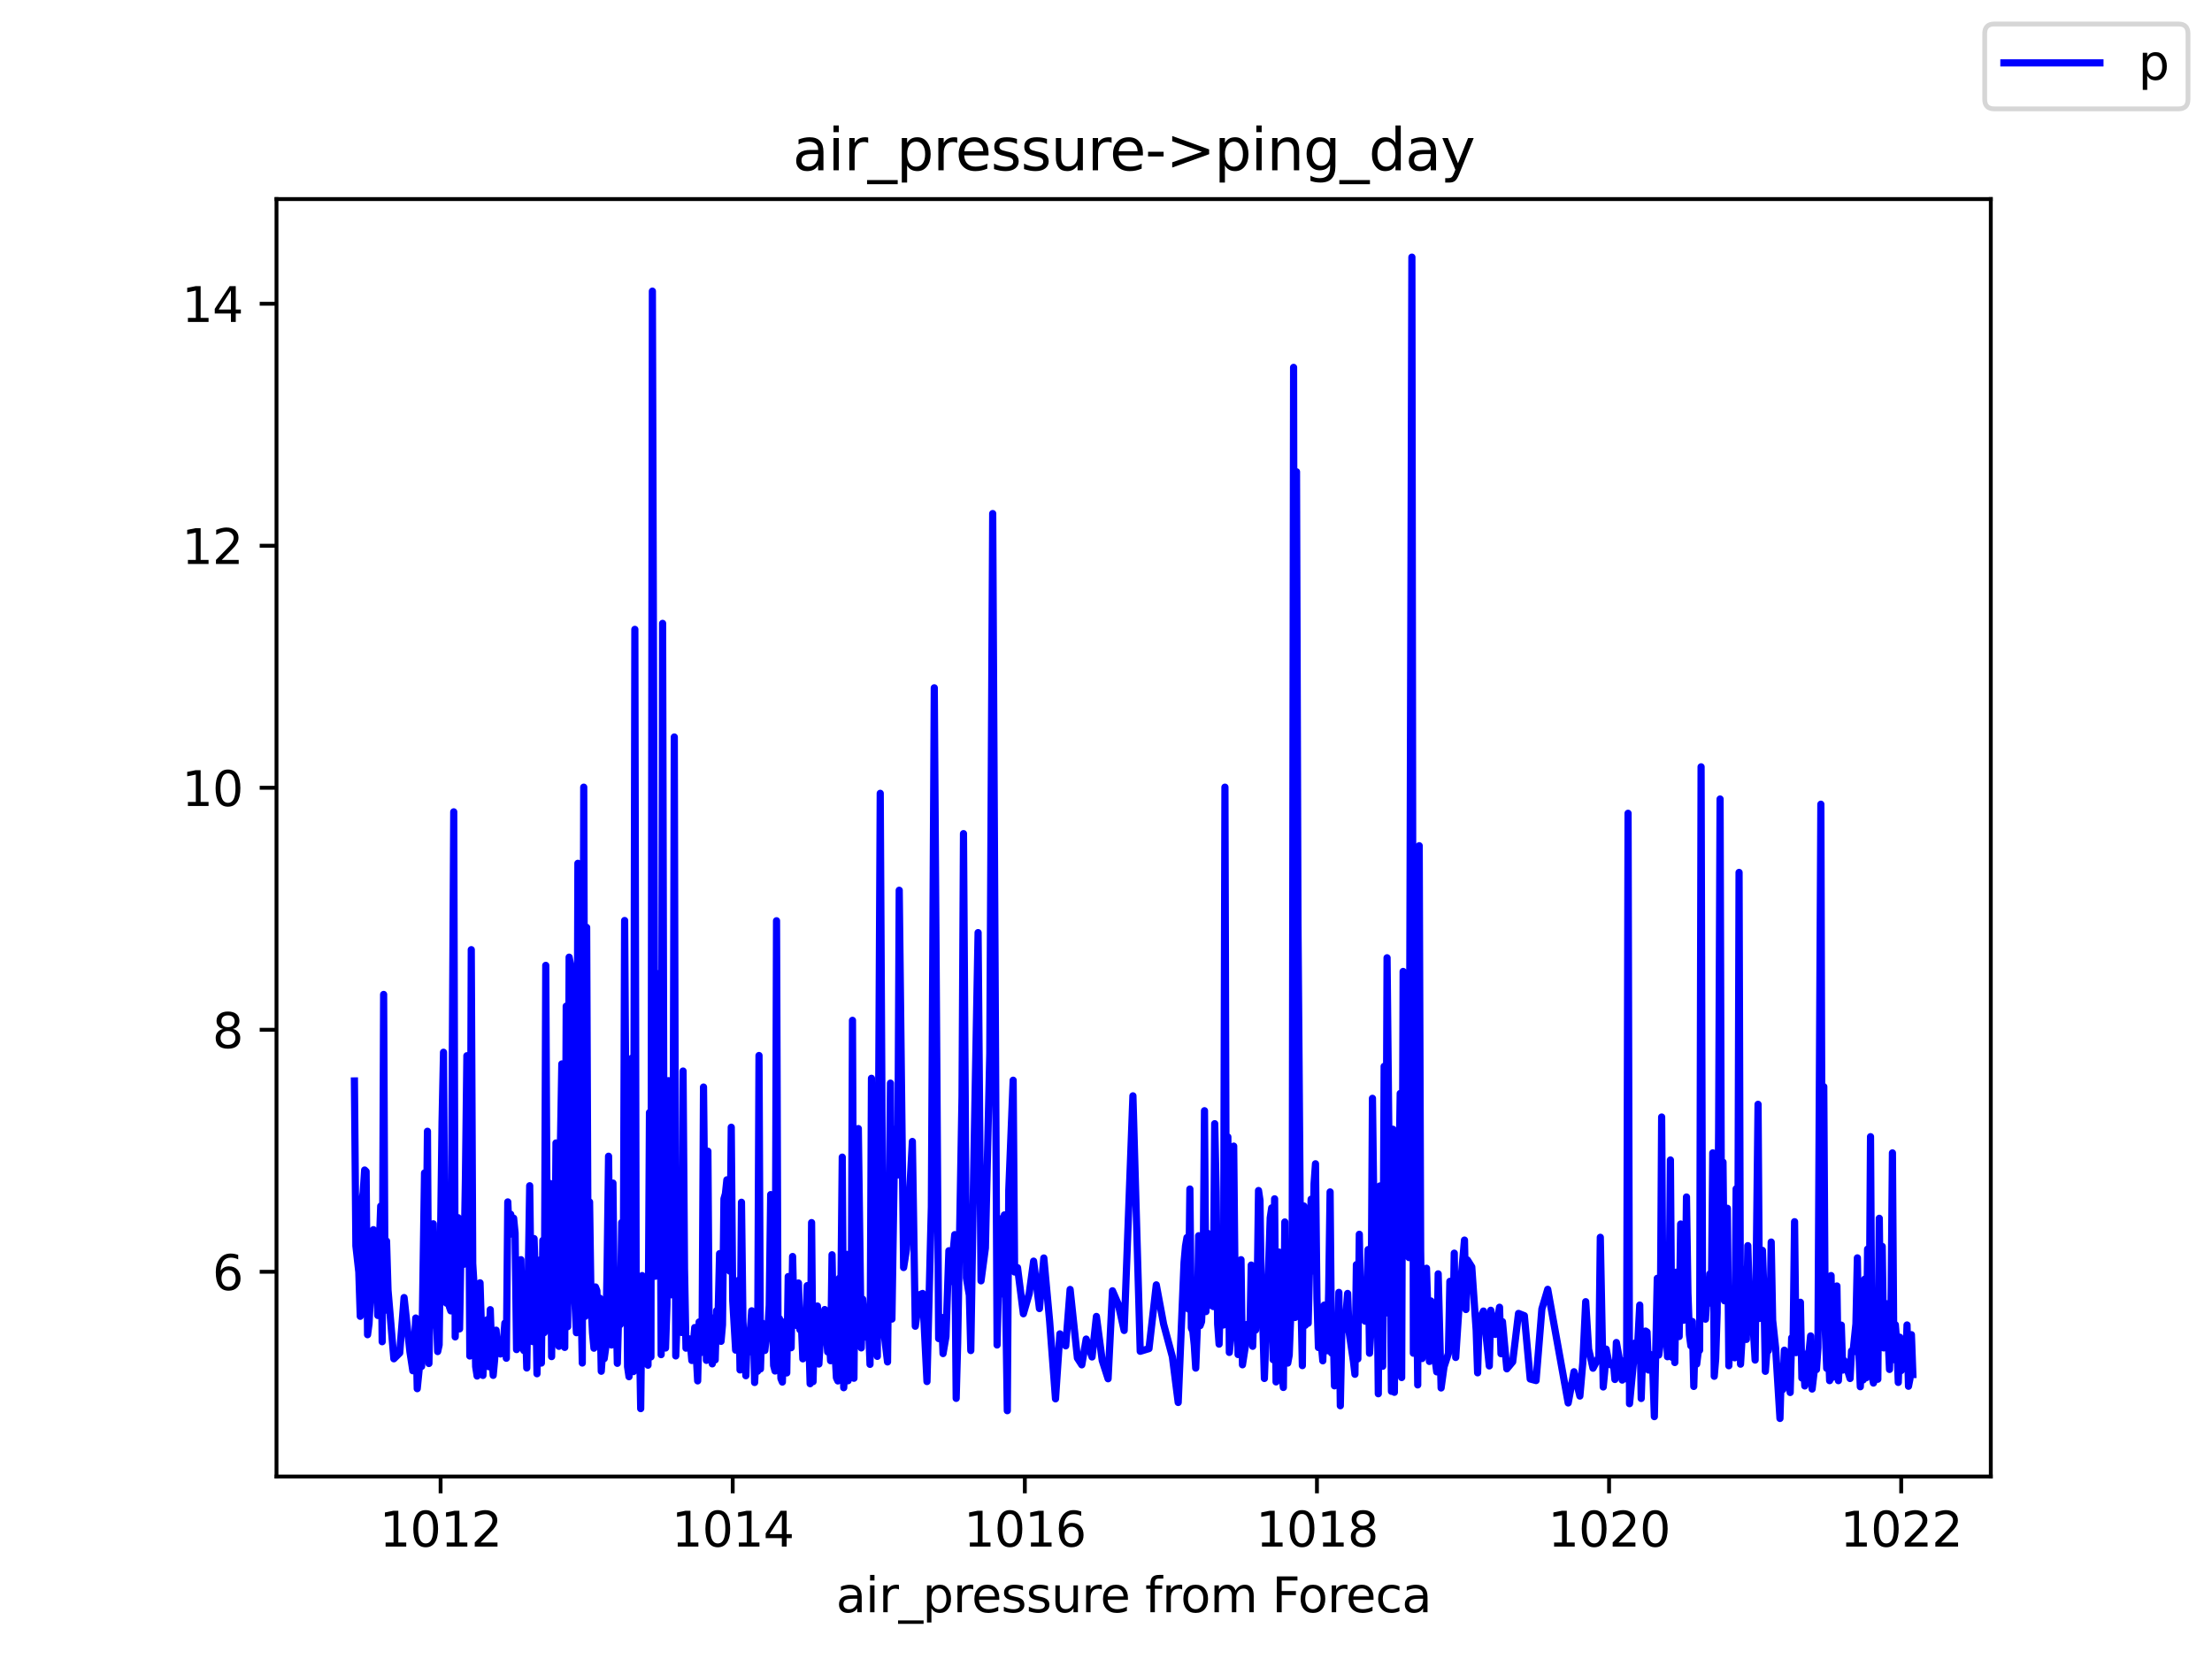 <?xml version="1.0" encoding="utf-8" standalone="no"?>
<!DOCTYPE svg PUBLIC "-//W3C//DTD SVG 1.1//EN"
  "http://www.w3.org/Graphics/SVG/1.1/DTD/svg11.dtd">
<svg height="345.6pt" version="1.1" viewBox="0 0 460.8 345.6" width="460.8pt" xmlns="http://www.w3.org/2000/svg" xmlns:xlink="http://www.w3.org/1999/xlink">
 <defs>
  <style type="text/css">*{stroke-linecap:butt;stroke-linejoin:round;}</style>
 </defs>
 <g id="figure_1">
  <g id="patch_1">
   <path d="M 0 345.6 
L 460.8 345.6 
L 460.8 0 
L 0 0 
z
" style="fill:#ffffff;"/>
  </g>
  <g id="axes_1">
   <g id="patch_2">
    <path d="M 57.6 307.584 
L 414.72 307.584 
L 414.72 41.472 
L 57.6 41.472 
z
" style="fill:#ffffff;"/>
   </g>
   <g id="matplotlib.axis_1">
    <g id="xtick_1">
     <g id="line2d_1">
      <defs>
       <path d="M 0 0 
L 0 3.5 
" id="m88355cc923" style="stroke:#000000;stroke-width:0.8;"/>
      </defs>
      <g>
       <use style="stroke:#000000;stroke-width:0.8;" x="91.785" xlink:href="#m88355cc923" y="307.584"/>
      </g>
     </g>
     <g id="text_1">
      <!-- 1012 -->
      <g transform="translate(79.06 322.182)scale(0.1 -0.1)">
       <defs>
        <path d="M 794 531 
L 1825 531 
L 1825 4091 
L 703 3866 
L 703 4441 
L 1819 4666 
L 2450 4666 
L 2450 531 
L 3481 531 
L 3481 0 
L 794 0 
L 794 531 
z
" id="DejaVuSans-31" transform="scale(0.016)"/>
        <path d="M 2034 4250 
Q 1547 4250 1301 3770 
Q 1056 3291 1056 2328 
Q 1056 1369 1301 889 
Q 1547 409 2034 409 
Q 2525 409 2770 889 
Q 3016 1369 3016 2328 
Q 3016 3291 2770 3770 
Q 2525 4250 2034 4250 
z
M 2034 4750 
Q 2819 4750 3233 4129 
Q 3647 3509 3647 2328 
Q 3647 1150 3233 529 
Q 2819 -91 2034 -91 
Q 1250 -91 836 529 
Q 422 1150 422 2328 
Q 422 3509 836 4129 
Q 1250 4750 2034 4750 
z
" id="DejaVuSans-30" transform="scale(0.016)"/>
        <path d="M 1228 531 
L 3431 531 
L 3431 0 
L 469 0 
L 469 531 
Q 828 903 1448 1529 
Q 2069 2156 2228 2338 
Q 2531 2678 2651 2914 
Q 2772 3150 2772 3378 
Q 2772 3750 2511 3984 
Q 2250 4219 1831 4219 
Q 1534 4219 1204 4116 
Q 875 4013 500 3803 
L 500 4441 
Q 881 4594 1212 4672 
Q 1544 4750 1819 4750 
Q 2544 4750 2975 4387 
Q 3406 4025 3406 3419 
Q 3406 3131 3298 2873 
Q 3191 2616 2906 2266 
Q 2828 2175 2409 1742 
Q 1991 1309 1228 531 
z
" id="DejaVuSans-32" transform="scale(0.016)"/>
       </defs>
       <use xlink:href="#DejaVuSans-31"/>
       <use x="63.623" xlink:href="#DejaVuSans-30"/>
       <use x="127.246" xlink:href="#DejaVuSans-31"/>
       <use x="190.869" xlink:href="#DejaVuSans-32"/>
      </g>
     </g>
    </g>
    <g id="xtick_2">
     <g id="line2d_2">
      <g>
       <use style="stroke:#000000;stroke-width:0.8;" x="152.638" xlink:href="#m88355cc923" y="307.584"/>
      </g>
     </g>
     <g id="text_2">
      <!-- 1014 -->
      <g transform="translate(139.913 322.182)scale(0.1 -0.1)">
       <defs>
        <path d="M 2419 4116 
L 825 1625 
L 2419 1625 
L 2419 4116 
z
M 2253 4666 
L 3047 4666 
L 3047 1625 
L 3713 1625 
L 3713 1100 
L 3047 1100 
L 3047 0 
L 2419 0 
L 2419 1100 
L 313 1100 
L 313 1709 
L 2253 4666 
z
" id="DejaVuSans-34" transform="scale(0.016)"/>
       </defs>
       <use xlink:href="#DejaVuSans-31"/>
       <use x="63.623" xlink:href="#DejaVuSans-30"/>
       <use x="127.246" xlink:href="#DejaVuSans-31"/>
       <use x="190.869" xlink:href="#DejaVuSans-34"/>
      </g>
     </g>
    </g>
    <g id="xtick_3">
     <g id="line2d_3">
      <g>
       <use style="stroke:#000000;stroke-width:0.8;" x="213.492" xlink:href="#m88355cc923" y="307.584"/>
      </g>
     </g>
     <g id="text_3">
      <!-- 1016 -->
      <g transform="translate(200.767 322.182)scale(0.1 -0.1)">
       <defs>
        <path d="M 2113 2584 
Q 1688 2584 1439 2293 
Q 1191 2003 1191 1497 
Q 1191 994 1439 701 
Q 1688 409 2113 409 
Q 2538 409 2786 701 
Q 3034 994 3034 1497 
Q 3034 2003 2786 2293 
Q 2538 2584 2113 2584 
z
M 3366 4563 
L 3366 3988 
Q 3128 4100 2886 4159 
Q 2644 4219 2406 4219 
Q 1781 4219 1451 3797 
Q 1122 3375 1075 2522 
Q 1259 2794 1537 2939 
Q 1816 3084 2150 3084 
Q 2853 3084 3261 2657 
Q 3669 2231 3669 1497 
Q 3669 778 3244 343 
Q 2819 -91 2113 -91 
Q 1303 -91 875 529 
Q 447 1150 447 2328 
Q 447 3434 972 4092 
Q 1497 4750 2381 4750 
Q 2619 4750 2861 4703 
Q 3103 4656 3366 4563 
z
" id="DejaVuSans-36" transform="scale(0.016)"/>
       </defs>
       <use xlink:href="#DejaVuSans-31"/>
       <use x="63.623" xlink:href="#DejaVuSans-30"/>
       <use x="127.246" xlink:href="#DejaVuSans-31"/>
       <use x="190.869" xlink:href="#DejaVuSans-36"/>
      </g>
     </g>
    </g>
    <g id="xtick_4">
     <g id="line2d_4">
      <g>
       <use style="stroke:#000000;stroke-width:0.8;" x="274.346" xlink:href="#m88355cc923" y="307.584"/>
      </g>
     </g>
     <g id="text_4">
      <!-- 1018 -->
      <g transform="translate(261.621 322.182)scale(0.1 -0.1)">
       <defs>
        <path d="M 2034 2216 
Q 1584 2216 1326 1975 
Q 1069 1734 1069 1313 
Q 1069 891 1326 650 
Q 1584 409 2034 409 
Q 2484 409 2743 651 
Q 3003 894 3003 1313 
Q 3003 1734 2745 1975 
Q 2488 2216 2034 2216 
z
M 1403 2484 
Q 997 2584 770 2862 
Q 544 3141 544 3541 
Q 544 4100 942 4425 
Q 1341 4750 2034 4750 
Q 2731 4750 3128 4425 
Q 3525 4100 3525 3541 
Q 3525 3141 3298 2862 
Q 3072 2584 2669 2484 
Q 3125 2378 3379 2068 
Q 3634 1759 3634 1313 
Q 3634 634 3220 271 
Q 2806 -91 2034 -91 
Q 1263 -91 848 271 
Q 434 634 434 1313 
Q 434 1759 690 2068 
Q 947 2378 1403 2484 
z
M 1172 3481 
Q 1172 3119 1398 2916 
Q 1625 2713 2034 2713 
Q 2441 2713 2670 2916 
Q 2900 3119 2900 3481 
Q 2900 3844 2670 4047 
Q 2441 4250 2034 4250 
Q 1625 4250 1398 4047 
Q 1172 3844 1172 3481 
z
" id="DejaVuSans-38" transform="scale(0.016)"/>
       </defs>
       <use xlink:href="#DejaVuSans-31"/>
       <use x="63.623" xlink:href="#DejaVuSans-30"/>
       <use x="127.246" xlink:href="#DejaVuSans-31"/>
       <use x="190.869" xlink:href="#DejaVuSans-38"/>
      </g>
     </g>
    </g>
    <g id="xtick_5">
     <g id="line2d_5">
      <g>
       <use style="stroke:#000000;stroke-width:0.8;" x="335.199" xlink:href="#m88355cc923" y="307.584"/>
      </g>
     </g>
     <g id="text_5">
      <!-- 1020 -->
      <g transform="translate(322.474 322.182)scale(0.1 -0.1)">
       <use xlink:href="#DejaVuSans-31"/>
       <use x="63.623" xlink:href="#DejaVuSans-30"/>
       <use x="127.246" xlink:href="#DejaVuSans-32"/>
       <use x="190.869" xlink:href="#DejaVuSans-30"/>
      </g>
     </g>
    </g>
    <g id="xtick_6">
     <g id="line2d_6">
      <g>
       <use style="stroke:#000000;stroke-width:0.8;" x="396.053" xlink:href="#m88355cc923" y="307.584"/>
      </g>
     </g>
     <g id="text_6">
      <!-- 1022 -->
      <g transform="translate(383.328 322.182)scale(0.1 -0.1)">
       <use xlink:href="#DejaVuSans-31"/>
       <use x="63.623" xlink:href="#DejaVuSans-30"/>
       <use x="127.246" xlink:href="#DejaVuSans-32"/>
       <use x="190.869" xlink:href="#DejaVuSans-32"/>
      </g>
     </g>
    </g>
    <g id="text_7">
     <!-- air_pressure from Foreca -->
     <g transform="translate(174.162 335.861)scale(0.1 -0.1)">
      <defs>
       <path d="M 2194 1759 
Q 1497 1759 1228 1600 
Q 959 1441 959 1056 
Q 959 750 1161 570 
Q 1363 391 1709 391 
Q 2188 391 2477 730 
Q 2766 1069 2766 1631 
L 2766 1759 
L 2194 1759 
z
M 3341 1997 
L 3341 0 
L 2766 0 
L 2766 531 
Q 2569 213 2275 61 
Q 1981 -91 1556 -91 
Q 1019 -91 701 211 
Q 384 513 384 1019 
Q 384 1609 779 1909 
Q 1175 2209 1959 2209 
L 2766 2209 
L 2766 2266 
Q 2766 2663 2505 2880 
Q 2244 3097 1772 3097 
Q 1472 3097 1187 3025 
Q 903 2953 641 2809 
L 641 3341 
Q 956 3463 1253 3523 
Q 1550 3584 1831 3584 
Q 2591 3584 2966 3190 
Q 3341 2797 3341 1997 
z
" id="DejaVuSans-61" transform="scale(0.016)"/>
       <path d="M 603 3500 
L 1178 3500 
L 1178 0 
L 603 0 
L 603 3500 
z
M 603 4863 
L 1178 4863 
L 1178 4134 
L 603 4134 
L 603 4863 
z
" id="DejaVuSans-69" transform="scale(0.016)"/>
       <path d="M 2631 2963 
Q 2534 3019 2420 3045 
Q 2306 3072 2169 3072 
Q 1681 3072 1420 2755 
Q 1159 2438 1159 1844 
L 1159 0 
L 581 0 
L 581 3500 
L 1159 3500 
L 1159 2956 
Q 1341 3275 1631 3429 
Q 1922 3584 2338 3584 
Q 2397 3584 2469 3576 
Q 2541 3569 2628 3553 
L 2631 2963 
z
" id="DejaVuSans-72" transform="scale(0.016)"/>
       <path d="M 3263 -1063 
L 3263 -1509 
L -63 -1509 
L -63 -1063 
L 3263 -1063 
z
" id="DejaVuSans-5f" transform="scale(0.016)"/>
       <path d="M 1159 525 
L 1159 -1331 
L 581 -1331 
L 581 3500 
L 1159 3500 
L 1159 2969 
Q 1341 3281 1617 3432 
Q 1894 3584 2278 3584 
Q 2916 3584 3314 3078 
Q 3713 2572 3713 1747 
Q 3713 922 3314 415 
Q 2916 -91 2278 -91 
Q 1894 -91 1617 61 
Q 1341 213 1159 525 
z
M 3116 1747 
Q 3116 2381 2855 2742 
Q 2594 3103 2138 3103 
Q 1681 3103 1420 2742 
Q 1159 2381 1159 1747 
Q 1159 1113 1420 752 
Q 1681 391 2138 391 
Q 2594 391 2855 752 
Q 3116 1113 3116 1747 
z
" id="DejaVuSans-70" transform="scale(0.016)"/>
       <path d="M 3597 1894 
L 3597 1613 
L 953 1613 
Q 991 1019 1311 708 
Q 1631 397 2203 397 
Q 2534 397 2845 478 
Q 3156 559 3463 722 
L 3463 178 
Q 3153 47 2828 -22 
Q 2503 -91 2169 -91 
Q 1331 -91 842 396 
Q 353 884 353 1716 
Q 353 2575 817 3079 
Q 1281 3584 2069 3584 
Q 2775 3584 3186 3129 
Q 3597 2675 3597 1894 
z
M 3022 2063 
Q 3016 2534 2758 2815 
Q 2500 3097 2075 3097 
Q 1594 3097 1305 2825 
Q 1016 2553 972 2059 
L 3022 2063 
z
" id="DejaVuSans-65" transform="scale(0.016)"/>
       <path d="M 2834 3397 
L 2834 2853 
Q 2591 2978 2328 3040 
Q 2066 3103 1784 3103 
Q 1356 3103 1142 2972 
Q 928 2841 928 2578 
Q 928 2378 1081 2264 
Q 1234 2150 1697 2047 
L 1894 2003 
Q 2506 1872 2764 1633 
Q 3022 1394 3022 966 
Q 3022 478 2636 193 
Q 2250 -91 1575 -91 
Q 1294 -91 989 -36 
Q 684 19 347 128 
L 347 722 
Q 666 556 975 473 
Q 1284 391 1588 391 
Q 1994 391 2212 530 
Q 2431 669 2431 922 
Q 2431 1156 2273 1281 
Q 2116 1406 1581 1522 
L 1381 1569 
Q 847 1681 609 1914 
Q 372 2147 372 2553 
Q 372 3047 722 3315 
Q 1072 3584 1716 3584 
Q 2034 3584 2315 3537 
Q 2597 3491 2834 3397 
z
" id="DejaVuSans-73" transform="scale(0.016)"/>
       <path d="M 544 1381 
L 544 3500 
L 1119 3500 
L 1119 1403 
Q 1119 906 1312 657 
Q 1506 409 1894 409 
Q 2359 409 2629 706 
Q 2900 1003 2900 1516 
L 2900 3500 
L 3475 3500 
L 3475 0 
L 2900 0 
L 2900 538 
Q 2691 219 2414 64 
Q 2138 -91 1772 -91 
Q 1169 -91 856 284 
Q 544 659 544 1381 
z
M 1991 3584 
L 1991 3584 
z
" id="DejaVuSans-75" transform="scale(0.016)"/>
       <path id="DejaVuSans-20" transform="scale(0.016)"/>
       <path d="M 2375 4863 
L 2375 4384 
L 1825 4384 
Q 1516 4384 1395 4259 
Q 1275 4134 1275 3809 
L 1275 3500 
L 2222 3500 
L 2222 3053 
L 1275 3053 
L 1275 0 
L 697 0 
L 697 3053 
L 147 3053 
L 147 3500 
L 697 3500 
L 697 3744 
Q 697 4328 969 4595 
Q 1241 4863 1831 4863 
L 2375 4863 
z
" id="DejaVuSans-66" transform="scale(0.016)"/>
       <path d="M 1959 3097 
Q 1497 3097 1228 2736 
Q 959 2375 959 1747 
Q 959 1119 1226 758 
Q 1494 397 1959 397 
Q 2419 397 2687 759 
Q 2956 1122 2956 1747 
Q 2956 2369 2687 2733 
Q 2419 3097 1959 3097 
z
M 1959 3584 
Q 2709 3584 3137 3096 
Q 3566 2609 3566 1747 
Q 3566 888 3137 398 
Q 2709 -91 1959 -91 
Q 1206 -91 779 398 
Q 353 888 353 1747 
Q 353 2609 779 3096 
Q 1206 3584 1959 3584 
z
" id="DejaVuSans-6f" transform="scale(0.016)"/>
       <path d="M 3328 2828 
Q 3544 3216 3844 3400 
Q 4144 3584 4550 3584 
Q 5097 3584 5394 3201 
Q 5691 2819 5691 2113 
L 5691 0 
L 5113 0 
L 5113 2094 
Q 5113 2597 4934 2840 
Q 4756 3084 4391 3084 
Q 3944 3084 3684 2787 
Q 3425 2491 3425 1978 
L 3425 0 
L 2847 0 
L 2847 2094 
Q 2847 2600 2669 2842 
Q 2491 3084 2119 3084 
Q 1678 3084 1418 2786 
Q 1159 2488 1159 1978 
L 1159 0 
L 581 0 
L 581 3500 
L 1159 3500 
L 1159 2956 
Q 1356 3278 1631 3431 
Q 1906 3584 2284 3584 
Q 2666 3584 2933 3390 
Q 3200 3197 3328 2828 
z
" id="DejaVuSans-6d" transform="scale(0.016)"/>
       <path d="M 628 4666 
L 3309 4666 
L 3309 4134 
L 1259 4134 
L 1259 2759 
L 3109 2759 
L 3109 2228 
L 1259 2228 
L 1259 0 
L 628 0 
L 628 4666 
z
" id="DejaVuSans-46" transform="scale(0.016)"/>
       <path d="M 3122 3366 
L 3122 2828 
Q 2878 2963 2633 3030 
Q 2388 3097 2138 3097 
Q 1578 3097 1268 2742 
Q 959 2388 959 1747 
Q 959 1106 1268 751 
Q 1578 397 2138 397 
Q 2388 397 2633 464 
Q 2878 531 3122 666 
L 3122 134 
Q 2881 22 2623 -34 
Q 2366 -91 2075 -91 
Q 1284 -91 818 406 
Q 353 903 353 1747 
Q 353 2603 823 3093 
Q 1294 3584 2113 3584 
Q 2378 3584 2631 3529 
Q 2884 3475 3122 3366 
z
" id="DejaVuSans-63" transform="scale(0.016)"/>
      </defs>
      <use xlink:href="#DejaVuSans-61"/>
      <use x="61.279" xlink:href="#DejaVuSans-69"/>
      <use x="89.062" xlink:href="#DejaVuSans-72"/>
      <use x="130.176" xlink:href="#DejaVuSans-5f"/>
      <use x="180.176" xlink:href="#DejaVuSans-70"/>
      <use x="243.652" xlink:href="#DejaVuSans-72"/>
      <use x="282.516" xlink:href="#DejaVuSans-65"/>
      <use x="344.039" xlink:href="#DejaVuSans-73"/>
      <use x="396.139" xlink:href="#DejaVuSans-73"/>
      <use x="448.238" xlink:href="#DejaVuSans-75"/>
      <use x="511.617" xlink:href="#DejaVuSans-72"/>
      <use x="550.48" xlink:href="#DejaVuSans-65"/>
      <use x="612.004" xlink:href="#DejaVuSans-20"/>
      <use x="643.791" xlink:href="#DejaVuSans-66"/>
      <use x="678.996" xlink:href="#DejaVuSans-72"/>
      <use x="717.859" xlink:href="#DejaVuSans-6f"/>
      <use x="779.041" xlink:href="#DejaVuSans-6d"/>
      <use x="876.453" xlink:href="#DejaVuSans-20"/>
      <use x="908.24" xlink:href="#DejaVuSans-46"/>
      <use x="962.135" xlink:href="#DejaVuSans-6f"/>
      <use x="1023.316" xlink:href="#DejaVuSans-72"/>
      <use x="1062.18" xlink:href="#DejaVuSans-65"/>
      <use x="1123.703" xlink:href="#DejaVuSans-63"/>
      <use x="1178.684" xlink:href="#DejaVuSans-61"/>
     </g>
    </g>
   </g>
   <g id="matplotlib.axis_2">
    <g id="ytick_1">
     <g id="line2d_7">
      <defs>
       <path d="M 0 0 
L -3.5 0 
" id="m044cda6351" style="stroke:#000000;stroke-width:0.8;"/>
      </defs>
      <g>
       <use style="stroke:#000000;stroke-width:0.8;" x="57.6" xlink:href="#m044cda6351" y="264.936"/>
      </g>
     </g>
     <g id="text_8">
      <!-- 6 -->
      <g transform="translate(44.237 268.735)scale(0.1 -0.1)">
       <use xlink:href="#DejaVuSans-36"/>
      </g>
     </g>
    </g>
    <g id="ytick_2">
     <g id="line2d_8">
      <g>
       <use style="stroke:#000000;stroke-width:0.8;" x="57.6" xlink:href="#m044cda6351" y="214.52"/>
      </g>
     </g>
     <g id="text_9">
      <!-- 8 -->
      <g transform="translate(44.237 218.32)scale(0.1 -0.1)">
       <use xlink:href="#DejaVuSans-38"/>
      </g>
     </g>
    </g>
    <g id="ytick_3">
     <g id="line2d_9">
      <g>
       <use style="stroke:#000000;stroke-width:0.8;" x="57.6" xlink:href="#m044cda6351" y="164.105"/>
      </g>
     </g>
     <g id="text_10">
      <!-- 10 -->
      <g transform="translate(37.875 167.904)scale(0.1 -0.1)">
       <use xlink:href="#DejaVuSans-31"/>
       <use x="63.623" xlink:href="#DejaVuSans-30"/>
      </g>
     </g>
    </g>
    <g id="ytick_4">
     <g id="line2d_10">
      <g>
       <use style="stroke:#000000;stroke-width:0.8;" x="57.6" xlink:href="#m044cda6351" y="113.689"/>
      </g>
     </g>
     <g id="text_11">
      <!-- 12 -->
      <g transform="translate(37.875 117.488)scale(0.1 -0.1)">
       <use xlink:href="#DejaVuSans-31"/>
       <use x="63.623" xlink:href="#DejaVuSans-32"/>
      </g>
     </g>
    </g>
    <g id="ytick_5">
     <g id="line2d_11">
      <g>
       <use style="stroke:#000000;stroke-width:0.8;" x="57.6" xlink:href="#m044cda6351" y="63.273"/>
      </g>
     </g>
     <g id="text_12">
      <!-- 14 -->
      <g transform="translate(37.875 67.072)scale(0.1 -0.1)">
       <use xlink:href="#DejaVuSans-31"/>
       <use x="63.623" xlink:href="#DejaVuSans-34"/>
      </g>
     </g>
    </g>
   </g>
   <g id="line2d_12">
    <path clip-path="url(#p22136a133a)" d="M 73.833 225.183 
L 74.137 259.542 
L 74.746 264.986 
L 75.05 274.213 
L 75.354 250.744 
L 75.658 248.349 
L 75.963 243.736 
L 76.267 244.039 
L 76.571 278.044 
L 76.875 275.75 
L 77.18 270.003 
L 77.788 256.164 
L 78.397 265.339 
L 78.701 274.036 
L 79.005 259.642 
L 79.31 251.248 
L 79.614 279.506 
L 79.918 207.16 
L 80.222 272.952 
L 80.527 258.533 
L 80.831 268.742 
L 82.048 283.061 
L 83.265 281.851 
L 84.178 270.305 
L 85.395 281.598 
L 86.003 285.556 
L 86.612 274.565 
L 86.916 289.287 
L 87.525 283.237 
L 87.829 284.649 
L 88.438 244.341 
L 88.742 264.772 
L 89.046 235.663 
L 89.35 284.044 
L 89.655 268.453 
L 89.959 264.029 
L 90.263 254.941 
L 90.567 276.093 
L 90.872 272.624 
L 91.176 281.554 
L 91.48 280.162 
L 92.089 233.608 
L 92.393 219.203 
L 92.697 266.033 
L 93.002 271.477 
L 93.306 265.289 
L 93.61 272.209 
L 93.914 273.078 
L 94.523 169.121 
L 94.827 278.498 
L 95.436 253.668 
L 95.74 276.834 
L 96.044 258.886 
L 96.653 263.367 
L 96.957 245.576 
L 97.261 219.927 
L 97.566 229.595 
L 97.87 282.481 
L 98.174 197.833 
L 98.478 263.197 
L 98.783 268.289 
L 99.087 284.686 
L 99.391 286.653 
L 99.696 283.539 
L 100 267.235 
L 100.608 286.527 
L 100.913 277.439 
L 101.217 278.057 
L 101.521 274.918 
L 101.825 284.712 
L 102.13 272.826 
L 102.434 281.489 
L 102.738 286.514 
L 103.043 283.212 
L 103.347 277.099 
L 103.651 281.288 
L 103.955 280.187 
L 104.26 282.059 
L 104.564 279.975 
L 104.868 279.456 
L 105.172 275.63 
L 105.477 282.947 
L 105.781 250.381 
L 106.085 257.21 
L 106.389 252.954 
L 106.694 254.353 
L 106.998 253.769 
L 107.302 256.844 
L 107.607 281.145 
L 107.911 264.037 
L 108.215 275.616 
L 108.519 262.415 
L 108.824 280.754 
L 109.128 281.346 
L 109.432 274.197 
L 109.736 284.976 
L 110.345 247.013 
L 110.649 270.347 
L 110.953 279.473 
L 111.258 258.023 
L 111.562 267.331 
L 111.866 286.178 
L 112.171 264.726 
L 112.475 262.478 
L 112.779 283.951 
L 113.083 258.395 
L 113.388 277.616 
L 113.692 201.103 
L 113.996 262.153 
L 114.3 267.154 
L 114.605 246.544 
L 114.909 282.607 
L 115.213 259.119 
L 115.518 277.03 
L 115.822 238.102 
L 116.126 270.929 
L 116.43 280.464 
L 116.735 239.161 
L 117.039 221.637 
L 117.647 280.691 
L 117.952 209.596 
L 118.256 276.38 
L 118.56 199.396 
L 118.864 200.984 
L 119.169 255.752 
L 119.473 267.255 
L 119.777 271.503 
L 120.082 277.628 
L 120.386 179.843 
L 120.69 275.943 
L 120.994 268.327 
L 121.299 283.943 
L 121.603 163.979 
L 121.907 274.213 
L 122.211 193.186 
L 122.516 266.322 
L 122.82 250.385 
L 123.124 271.389 
L 123.429 277.658 
L 123.733 280.855 
L 124.037 268.095 
L 124.341 268.868 
L 124.646 280.237 
L 124.95 270.431 
L 125.254 285.657 
L 125.558 281.183 
L 125.863 283.035 
L 126.167 280.867 
L 126.471 264.079 
L 126.775 240.863 
L 127.08 266.675 
L 127.384 280.187 
L 127.688 246.452 
L 127.993 274.473 
L 128.297 268.932 
L 128.601 284.006 
L 128.905 272.845 
L 129.21 275.935 
L 129.514 254.676 
L 129.818 274.322 
L 130.122 191.758 
L 130.731 284.699 
L 131.035 286.791 
L 131.339 274.616 
L 131.644 220.413 
L 131.948 285.733 
L 132.252 131.107 
L 132.557 284.968 
L 132.861 284.497 
L 133.165 275.91 
L 133.469 293.446 
L 133.774 265.73 
L 134.078 274.565 
L 134.686 277.994 
L 134.991 284.397 
L 135.295 231.762 
L 135.599 282.67 
L 135.904 60.651 
L 136.512 265.869 
L 136.816 202.773 
L 137.425 219.272 
L 137.729 282.203 
L 138.033 129.86 
L 138.338 255.105 
L 138.642 280.817 
L 138.946 271.818 
L 139.25 225.12 
L 139.555 242.451 
L 139.859 269.726 
L 140.163 266.411 
L 140.468 153.53 
L 140.772 282.464 
L 141.38 266.272 
L 141.685 274.96 
L 141.989 277.578 
L 142.293 223.116 
L 142.597 264.255 
L 142.902 280.851 
L 143.51 278.889 
L 143.814 279.935 
L 144.119 283.413 
L 144.727 276.548 
L 145.336 287.665 
L 145.64 275.389 
L 145.944 281.806 
L 146.249 279.569 
L 146.553 226.452 
L 147.161 283.388 
L 147.466 239.812 
L 147.77 282.645 
L 148.074 282.008 
L 148.379 284.119 
L 148.683 274.547 
L 148.987 283.294 
L 149.291 273.021 
L 149.596 273.741 
L 149.9 261.151 
L 150.204 279.427 
L 150.508 275.977 
L 150.813 249.728 
L 151.117 248.681 
L 151.421 245.778 
L 151.725 261.415 
L 152.03 264.801 
L 152.334 234.825 
L 152.638 270.969 
L 153.247 281.256 
L 153.551 279.704 
L 153.855 266.701 
L 154.16 285.384 
L 154.464 250.452 
L 154.768 275.309 
L 155.377 286.59 
L 155.681 277.767 
L 155.985 281.668 
L 156.594 273.061 
L 156.898 274.288 
L 157.202 288.001 
L 157.507 281.321 
L 157.811 285.67 
L 158.115 219.883 
L 158.419 285.178 
L 158.724 275.557 
L 159.028 279.741 
L 159.332 281.33 
L 159.636 278.548 
L 159.941 277.548 
L 160.245 271.885 
L 160.549 248.853 
L 160.854 270.769 
L 161.158 284.464 
L 161.462 285.607 
L 161.766 191.808 
L 162.071 276.994 
L 162.375 274.692 
L 162.679 287.169 
L 162.983 287.909 
L 163.288 275.397 
L 163.896 286.01 
L 164.2 265.928 
L 164.809 280.754 
L 165.113 261.751 
L 165.418 274.742 
L 165.722 269.6 
L 166.026 276.154 
L 166.33 267.272 
L 166.635 276.998 
L 166.939 275.788 
L 167.243 283.073 
L 167.547 275.763 
L 167.852 276.519 
L 168.156 267.818 
L 168.765 288.253 
L 169.069 254.689 
L 169.373 287.825 
L 169.677 275.738 
L 169.982 277.574 
L 170.286 272.07 
L 170.59 284.153 
L 170.894 278.75 
L 171.199 278.967 
L 171.503 277.323 
L 171.807 272.801 
L 172.416 281.624 
L 172.72 277.742 
L 173.024 283.464 
L 173.329 261.39 
L 173.633 278.422 
L 173.937 281.409 
L 174.241 287.018 
L 174.546 287.674 
L 174.85 266.264 
L 175.154 270.734 
L 175.458 241.052 
L 175.763 289.085 
L 176.067 283.783 
L 176.371 261.306 
L 176.675 287.636 
L 176.98 284.472 
L 177.284 283.716 
L 177.588 212.554 
L 177.893 287.119 
L 178.197 255.269 
L 178.501 273.809 
L 178.805 235.103 
L 179.414 280.792 
L 179.718 270.633 
L 180.327 278.523 
L 180.935 276.12 
L 181.24 284.22 
L 181.544 224.629 
L 182.152 275.019 
L 182.457 280.666 
L 182.761 282.556 
L 183.369 165.264 
L 183.978 276.116 
L 184.891 283.716 
L 185.499 225.637 
L 185.804 274.792 
L 186.412 235.241 
L 187.021 244.77 
L 187.325 185.456 
L 188.238 264.054 
L 188.846 260.247 
L 190.063 237.787 
L 190.672 276.28 
L 191.585 269.713 
L 192.193 269.448 
L 193.106 287.8 
L 194.019 251.374 
L 194.627 143.283 
L 195.54 278.851 
L 196.149 274.439 
L 196.453 281.977 
L 197.061 278.422 
L 197.67 260.55 
L 197.974 267.003 
L 198.887 257.197 
L 199.191 291.303 
L 199.496 279.935 
L 200.408 228.41 
L 200.713 173.658 
L 201.321 266.222 
L 201.93 269.826 
L 202.234 281.346 
L 202.843 243.434 
L 203.755 194.278 
L 204.364 266.827 
L 205.277 259.97 
L 206.19 219.461 
L 206.798 106.983 
L 207.711 280.187 
L 208.319 253.895 
L 208.624 269.549 
L 209.232 253.088 
L 209.841 293.875 
L 210.145 247.946 
L 211.058 225.032 
L 211.362 264.986 
L 211.971 264.079 
L 213.188 273.683 
L 214.405 269.473 
L 215.318 262.718 
L 216.535 272.599 
L 217.447 262.062 
L 218.665 275.296 
L 219.882 291.404 
L 220.794 277.868 
L 222.012 280.363 
L 222.924 268.616 
L 224.446 282.909 
L 225.358 284.321 
L 226.271 278.952 
L 227.488 282.682 
L 228.401 274.238 
L 229.618 283.439 
L 230.835 287.22 
L 231.748 268.894 
L 232.965 271.717 
L 234.182 277.162 
L 236.008 228.284 
L 237.529 281.498 
L 239.355 280.943 
L 240.876 267.659 
L 242.398 275.826 
L 244.223 282.632 
L 245.44 292.161 
L 246.657 262.987 
L 246.962 259.567 
L 247.266 257.802 
L 247.57 272.7 
L 247.874 247.694 
L 248.179 276.658 
L 248.483 277.288 
L 248.787 280.199 
L 249.091 285.002 
L 249.396 277.351 
L 249.7 257.424 
L 250.004 276.154 
L 250.308 275.322 
L 250.613 268.163 
L 250.917 231.384 
L 251.221 273.229 
L 251.526 256.87 
L 251.83 270.482 
L 252.134 271.922 
L 252.438 267.779 
L 252.743 272.177 
L 253.047 234.082 
L 253.351 248.233 
L 253.655 275.838 
L 253.96 280.01 
L 254.568 256.239 
L 254.873 276.028 
L 255.177 163.979 
L 255.481 271.036 
L 255.785 236.842 
L 256.09 281.737 
L 256.394 278.8 
L 257.002 238.758 
L 257.307 269.6 
L 257.611 268.339 
L 257.915 282.178 
L 258.524 262.415 
L 258.828 284.313 
L 259.437 280.405 
L 259.741 275.914 
L 260.349 279.17 
L 260.654 263.537 
L 260.958 280.464 
L 261.262 270.154 
L 261.566 277.074 
L 261.871 270.709 
L 262.175 248.009 
L 262.479 250.076 
L 262.783 271.73 
L 263.088 276.691 
L 263.392 287.161 
L 264.305 262.693 
L 264.609 253.706 
L 264.913 251.626 
L 265.218 283.254 
L 265.522 249.736 
L 265.826 287.875 
L 266.13 263.583 
L 266.435 260.827 
L 266.739 261.81 
L 267.043 286.464 
L 267.348 289.035 
L 267.652 254.557 
L 267.956 282.178 
L 268.26 283.955 
L 268.565 282.304 
L 268.869 274.364 
L 269.173 273.171 
L 269.477 76.532 
L 269.782 274.456 
L 270.086 98.27 
L 270.39 192.447 
L 270.999 270.179 
L 271.303 284.485 
L 271.607 251.218 
L 271.912 276.092 
L 272.216 259.076 
L 272.52 275.659 
L 273.129 249.818 
L 273.433 264.781 
L 273.737 246.61 
L 274.041 242.436 
L 274.346 270.44 
L 274.65 280.716 
L 274.954 272.305 
L 275.259 280.046 
L 275.563 283.483 
L 275.867 271.868 
L 276.171 275.196 
L 276.476 281.378 
L 276.78 269.436 
L 277.084 248.299 
L 277.388 281.859 
L 277.693 274.96 
L 277.997 288.694 
L 278.301 281.22 
L 278.605 282.43 
L 278.91 269.226 
L 279.214 292.841 
L 279.518 277.679 
L 280.431 273.224 
L 280.735 269.448 
L 281.04 277.49 
L 281.952 283.64 
L 282.257 286.287 
L 282.561 263.449 
L 282.865 283.086 
L 283.169 257.122 
L 283.474 273.86 
L 283.778 273.54 
L 284.082 274.75 
L 284.387 275.235 
L 284.691 270.895 
L 284.995 260.31 
L 285.299 281.906 
L 285.604 276.91 
L 285.908 228.801 
L 286.212 253.004 
L 286.821 260.562 
L 287.125 290.346 
L 287.429 247.064 
L 287.734 278.271 
L 288.038 284.623 
L 288.342 222.133 
L 288.646 273.545 
L 288.951 199.522 
L 289.863 289.841 
L 290.168 235.241 
L 290.472 290.043 
L 290.776 251.173 
L 291.08 267.306 
L 291.689 227.78 
L 291.993 286.968 
L 292.298 202.37 
L 293.515 261.978 
L 294.123 53.568 
L 294.427 281.901 
L 294.732 274.767 
L 295.036 261.76 
L 295.34 288.505 
L 295.645 176.179 
L 295.949 260.575 
L 296.253 283.01 
L 297.166 264.2 
L 297.774 283.615 
L 298.079 271.005 
L 298.383 278.863 
L 299.296 285.783 
L 299.6 265.365 
L 300.209 289.136 
L 300.817 284.737 
L 301.73 281.951 
L 302.034 266.927 
L 302.643 279.758 
L 302.947 261.054 
L 303.251 282.783 
L 304.164 268.793 
L 305.077 258.332 
L 305.381 272.801 
L 305.685 262.466 
L 306.598 263.928 
L 307.511 277.086 
L 307.815 285.985 
L 308.12 274.994 
L 309.032 273.116 
L 310.249 284.548 
L 310.554 272.952 
L 311.466 277.981 
L 312.379 272.322 
L 312.684 282.002 
L 312.988 275.322 
L 313.901 285.153 
L 315.118 283.691 
L 316.335 273.608 
L 317.552 274.087 
L 318.769 287.27 
L 319.986 287.598 
L 321.203 272.675 
L 322.42 268.591 
L 326.68 292.261 
L 327.897 285.758 
L 329.114 290.825 
L 329.723 283.943 
L 330.331 271.162 
L 330.94 281.044 
L 331.852 285.027 
L 333.07 282.695 
L 333.374 257.752 
L 333.982 288.934 
L 334.287 285.72 
L 334.591 281.044 
L 335.199 284.119 
L 335.504 284.321 
L 336.112 283.892 
L 336.416 287.371 
L 336.721 279.67 
L 337.329 283.01 
L 337.938 287.497 
L 338.242 283.489 
L 338.851 287.245 
L 339.155 169.423 
L 339.459 292.413 
L 340.676 279.75 
L 340.981 283.363 
L 341.589 271.868 
L 341.893 291.329 
L 342.198 281.851 
L 342.502 282.758 
L 342.806 277.288 
L 343.11 277.49 
L 343.415 285.405 
L 343.719 282.103 
L 344.327 285.821 
L 344.632 295.11 
L 345.24 266.297 
L 345.545 282.279 
L 345.849 280.005 
L 346.153 232.695 
L 346.457 278.91 
L 346.762 262.756 
L 347.066 275.908 
L 347.37 282.632 
L 347.674 275.67 
L 347.979 241.644 
L 348.283 282.741 
L 348.587 271.646 
L 348.891 283.842 
L 349.196 265.018 
L 349.5 275.145 
L 349.804 278.422 
L 350.109 254.987 
L 350.717 275.028 
L 351.021 274.46 
L 351.326 249.351 
L 351.63 269.373 
L 351.934 278.044 
L 352.238 280.357 
L 352.543 275.284 
L 352.847 288.821 
L 353.151 277.49 
L 353.456 284.157 
L 353.76 281.674 
L 354.064 281.271 
L 354.368 159.744 
L 354.673 272.188 
L 354.977 274.044 
L 355.281 274.809 
L 355.585 269.637 
L 355.89 270.898 
L 356.194 265.356 
L 356.498 271.503 
L 356.802 240.165 
L 357.107 286.703 
L 357.411 283.061 
L 357.715 273.494 
L 358.02 235.657 
L 358.324 166.449 
L 358.628 265.314 
L 358.932 242.091 
L 359.237 270.978 
L 359.845 251.708 
L 360.149 284.51 
L 360.454 274.171 
L 360.758 271.431 
L 361.367 282.853 
L 361.671 247.643 
L 361.975 278.8 
L 362.279 181.742 
L 362.584 284.182 
L 362.888 279.078 
L 363.192 264.451 
L 363.496 274.654 
L 363.801 279.027 
L 364.105 259.491 
L 364.409 270.406 
L 364.713 273.834 
L 365.322 278.145 
L 365.626 283.325 
L 366.235 230.048 
L 366.539 274.658 
L 367.148 260.474 
L 367.452 269.032 
L 367.756 285.67 
L 368.06 281.649 
L 368.365 281.384 
L 368.669 278.98 
L 368.973 258.741 
L 369.277 275.019 
L 369.886 280.716 
L 370.799 295.488 
L 371.103 284.649 
L 371.407 289.463 
L 371.712 281.271 
L 372.016 283.666 
L 372.32 287.976 
L 372.624 286.136 
L 372.929 290.081 
L 373.233 278.7 
L 373.537 279.153 
L 373.842 254.5 
L 374.146 281.775 
L 374.45 273.658 
L 374.754 281.019 
L 375.059 271.288 
L 375.363 287.069 
L 375.667 282.128 
L 375.971 288.72 
L 376.58 282.052 
L 376.884 281.321 
L 377.188 278.296 
L 377.493 289.362 
L 378.101 284.182 
L 378.406 285.304 
L 378.71 280.767 
L 379.318 167.533 
L 379.623 268.213 
L 379.927 226.368 
L 380.231 277.095 
L 380.535 285.052 
L 380.84 278.81 
L 381.144 287.615 
L 381.448 265.726 
L 381.753 286.927 
L 382.057 276.599 
L 382.361 275.813 
L 382.665 267.894 
L 382.97 287.618 
L 383.578 276.044 
L 383.882 285.415 
L 384.187 283.439 
L 384.491 284.069 
L 385.099 286.161 
L 385.404 287.169 
L 385.708 281.422 
L 386.012 281.699 
L 386.621 275.801 
L 386.925 262.037 
L 387.229 281.372 
L 387.534 288.884 
L 387.838 281.51 
L 388.142 287.459 
L 388.446 266.474 
L 388.751 287.018 
L 389.055 260.21 
L 389.359 281.548 
L 389.663 236.791 
L 389.968 286.59 
L 390.272 288.115 
L 390.576 287.195 
L 390.881 282.972 
L 391.185 287.321 
L 391.489 253.794 
L 391.793 279.947 
L 392.098 259.642 
L 392.402 280.792 
L 392.706 279.128 
L 393.01 271.591 
L 393.619 285.279 
L 393.923 274.068 
L 394.228 240.169 
L 394.532 283.237 
L 394.836 275.964 
L 395.14 279.796 
L 395.445 287.984 
L 395.749 278.555 
L 396.053 285.522 
L 396.662 280.231 
L 396.966 284.833 
L 397.27 276.015 
L 397.574 288.783 
L 397.879 287.245 
L 398.183 278.038 
L 398.487 286.35 
L 398.487 286.35 
" style="fill:none;stroke:#0000ff;stroke-linecap:square;stroke-width:1.5;"/>
   </g>
   <g id="patch_3">
    <path d="M 57.6 307.584 
L 57.6 41.472 
" style="fill:none;stroke:#000000;stroke-linecap:square;stroke-linejoin:miter;stroke-width:0.8;"/>
   </g>
   <g id="patch_4">
    <path d="M 414.72 307.584 
L 414.72 41.472 
" style="fill:none;stroke:#000000;stroke-linecap:square;stroke-linejoin:miter;stroke-width:0.8;"/>
   </g>
   <g id="patch_5">
    <path d="M 57.6 307.584 
L 414.72 307.584 
" style="fill:none;stroke:#000000;stroke-linecap:square;stroke-linejoin:miter;stroke-width:0.8;"/>
   </g>
   <g id="patch_6">
    <path d="M 57.6 41.472 
L 414.72 41.472 
" style="fill:none;stroke:#000000;stroke-linecap:square;stroke-linejoin:miter;stroke-width:0.8;"/>
   </g>
   <g id="text_13">
    <!-- air_pressure-&gt;ping_day -->
    <g transform="translate(165.123 35.472)scale(0.12 -0.12)">
     <defs>
      <path d="M 313 2009 
L 1997 2009 
L 1997 1497 
L 313 1497 
L 313 2009 
z
" id="DejaVuSans-2d" transform="scale(0.016)"/>
      <path d="M 678 3150 
L 678 3719 
L 4684 2266 
L 4684 1747 
L 678 294 
L 678 863 
L 3897 2003 
L 678 3150 
z
" id="DejaVuSans-3e" transform="scale(0.016)"/>
      <path d="M 3513 2113 
L 3513 0 
L 2938 0 
L 2938 2094 
Q 2938 2591 2744 2837 
Q 2550 3084 2163 3084 
Q 1697 3084 1428 2787 
Q 1159 2491 1159 1978 
L 1159 0 
L 581 0 
L 581 3500 
L 1159 3500 
L 1159 2956 
Q 1366 3272 1645 3428 
Q 1925 3584 2291 3584 
Q 2894 3584 3203 3211 
Q 3513 2838 3513 2113 
z
" id="DejaVuSans-6e" transform="scale(0.016)"/>
      <path d="M 2906 1791 
Q 2906 2416 2648 2759 
Q 2391 3103 1925 3103 
Q 1463 3103 1205 2759 
Q 947 2416 947 1791 
Q 947 1169 1205 825 
Q 1463 481 1925 481 
Q 2391 481 2648 825 
Q 2906 1169 2906 1791 
z
M 3481 434 
Q 3481 -459 3084 -895 
Q 2688 -1331 1869 -1331 
Q 1566 -1331 1297 -1286 
Q 1028 -1241 775 -1147 
L 775 -588 
Q 1028 -725 1275 -790 
Q 1522 -856 1778 -856 
Q 2344 -856 2625 -561 
Q 2906 -266 2906 331 
L 2906 616 
Q 2728 306 2450 153 
Q 2172 0 1784 0 
Q 1141 0 747 490 
Q 353 981 353 1791 
Q 353 2603 747 3093 
Q 1141 3584 1784 3584 
Q 2172 3584 2450 3431 
Q 2728 3278 2906 2969 
L 2906 3500 
L 3481 3500 
L 3481 434 
z
" id="DejaVuSans-67" transform="scale(0.016)"/>
      <path d="M 2906 2969 
L 2906 4863 
L 3481 4863 
L 3481 0 
L 2906 0 
L 2906 525 
Q 2725 213 2448 61 
Q 2172 -91 1784 -91 
Q 1150 -91 751 415 
Q 353 922 353 1747 
Q 353 2572 751 3078 
Q 1150 3584 1784 3584 
Q 2172 3584 2448 3432 
Q 2725 3281 2906 2969 
z
M 947 1747 
Q 947 1113 1208 752 
Q 1469 391 1925 391 
Q 2381 391 2643 752 
Q 2906 1113 2906 1747 
Q 2906 2381 2643 2742 
Q 2381 3103 1925 3103 
Q 1469 3103 1208 2742 
Q 947 2381 947 1747 
z
" id="DejaVuSans-64" transform="scale(0.016)"/>
      <path d="M 2059 -325 
Q 1816 -950 1584 -1140 
Q 1353 -1331 966 -1331 
L 506 -1331 
L 506 -850 
L 844 -850 
Q 1081 -850 1212 -737 
Q 1344 -625 1503 -206 
L 1606 56 
L 191 3500 
L 800 3500 
L 1894 763 
L 2988 3500 
L 3597 3500 
L 2059 -325 
z
" id="DejaVuSans-79" transform="scale(0.016)"/>
     </defs>
     <use xlink:href="#DejaVuSans-61"/>
     <use x="61.279" xlink:href="#DejaVuSans-69"/>
     <use x="89.062" xlink:href="#DejaVuSans-72"/>
     <use x="130.176" xlink:href="#DejaVuSans-5f"/>
     <use x="180.176" xlink:href="#DejaVuSans-70"/>
     <use x="243.652" xlink:href="#DejaVuSans-72"/>
     <use x="282.516" xlink:href="#DejaVuSans-65"/>
     <use x="344.039" xlink:href="#DejaVuSans-73"/>
     <use x="396.139" xlink:href="#DejaVuSans-73"/>
     <use x="448.238" xlink:href="#DejaVuSans-75"/>
     <use x="511.617" xlink:href="#DejaVuSans-72"/>
     <use x="550.48" xlink:href="#DejaVuSans-65"/>
     <use x="612.004" xlink:href="#DejaVuSans-2d"/>
     <use x="648.088" xlink:href="#DejaVuSans-3e"/>
     <use x="731.877" xlink:href="#DejaVuSans-70"/>
     <use x="795.354" xlink:href="#DejaVuSans-69"/>
     <use x="823.137" xlink:href="#DejaVuSans-6e"/>
     <use x="886.516" xlink:href="#DejaVuSans-67"/>
     <use x="949.992" xlink:href="#DejaVuSans-5f"/>
     <use x="999.992" xlink:href="#DejaVuSans-64"/>
     <use x="1063.469" xlink:href="#DejaVuSans-61"/>
     <use x="1124.748" xlink:href="#DejaVuSans-79"/>
    </g>
   </g>
  </g>
  <g id="legend_1">
   <g id="patch_7">
    <path d="M 415.452 22.678 
L 453.8 22.678 
Q 455.8 22.678 455.8 20.678 
L 455.8 7 
Q 455.8 5 453.8 5 
L 415.452 5 
Q 413.452 5 413.452 7 
L 413.452 20.678 
Q 413.452 22.678 415.452 22.678 
z
" style="fill:#ffffff;opacity:0.8;stroke:#cccccc;stroke-linejoin:miter;"/>
   </g>
   <g id="line2d_13">
    <path d="M 417.452 13.098 
L 437.452 13.098 
" style="fill:none;stroke:#0000ff;stroke-linecap:square;stroke-width:1.5;"/>
   </g>
   <g id="line2d_14"/>
   <g id="text_14">
    <!-- p -->
    <g transform="translate(445.452 16.598)scale(0.1 -0.1)">
     <use xlink:href="#DejaVuSans-70"/>
    </g>
   </g>
  </g>
 </g>
 <defs>
  <clipPath id="p22136a133a">
   <rect height="266.112" width="357.12" x="57.6" y="41.472"/>
  </clipPath>
 </defs>
</svg>
